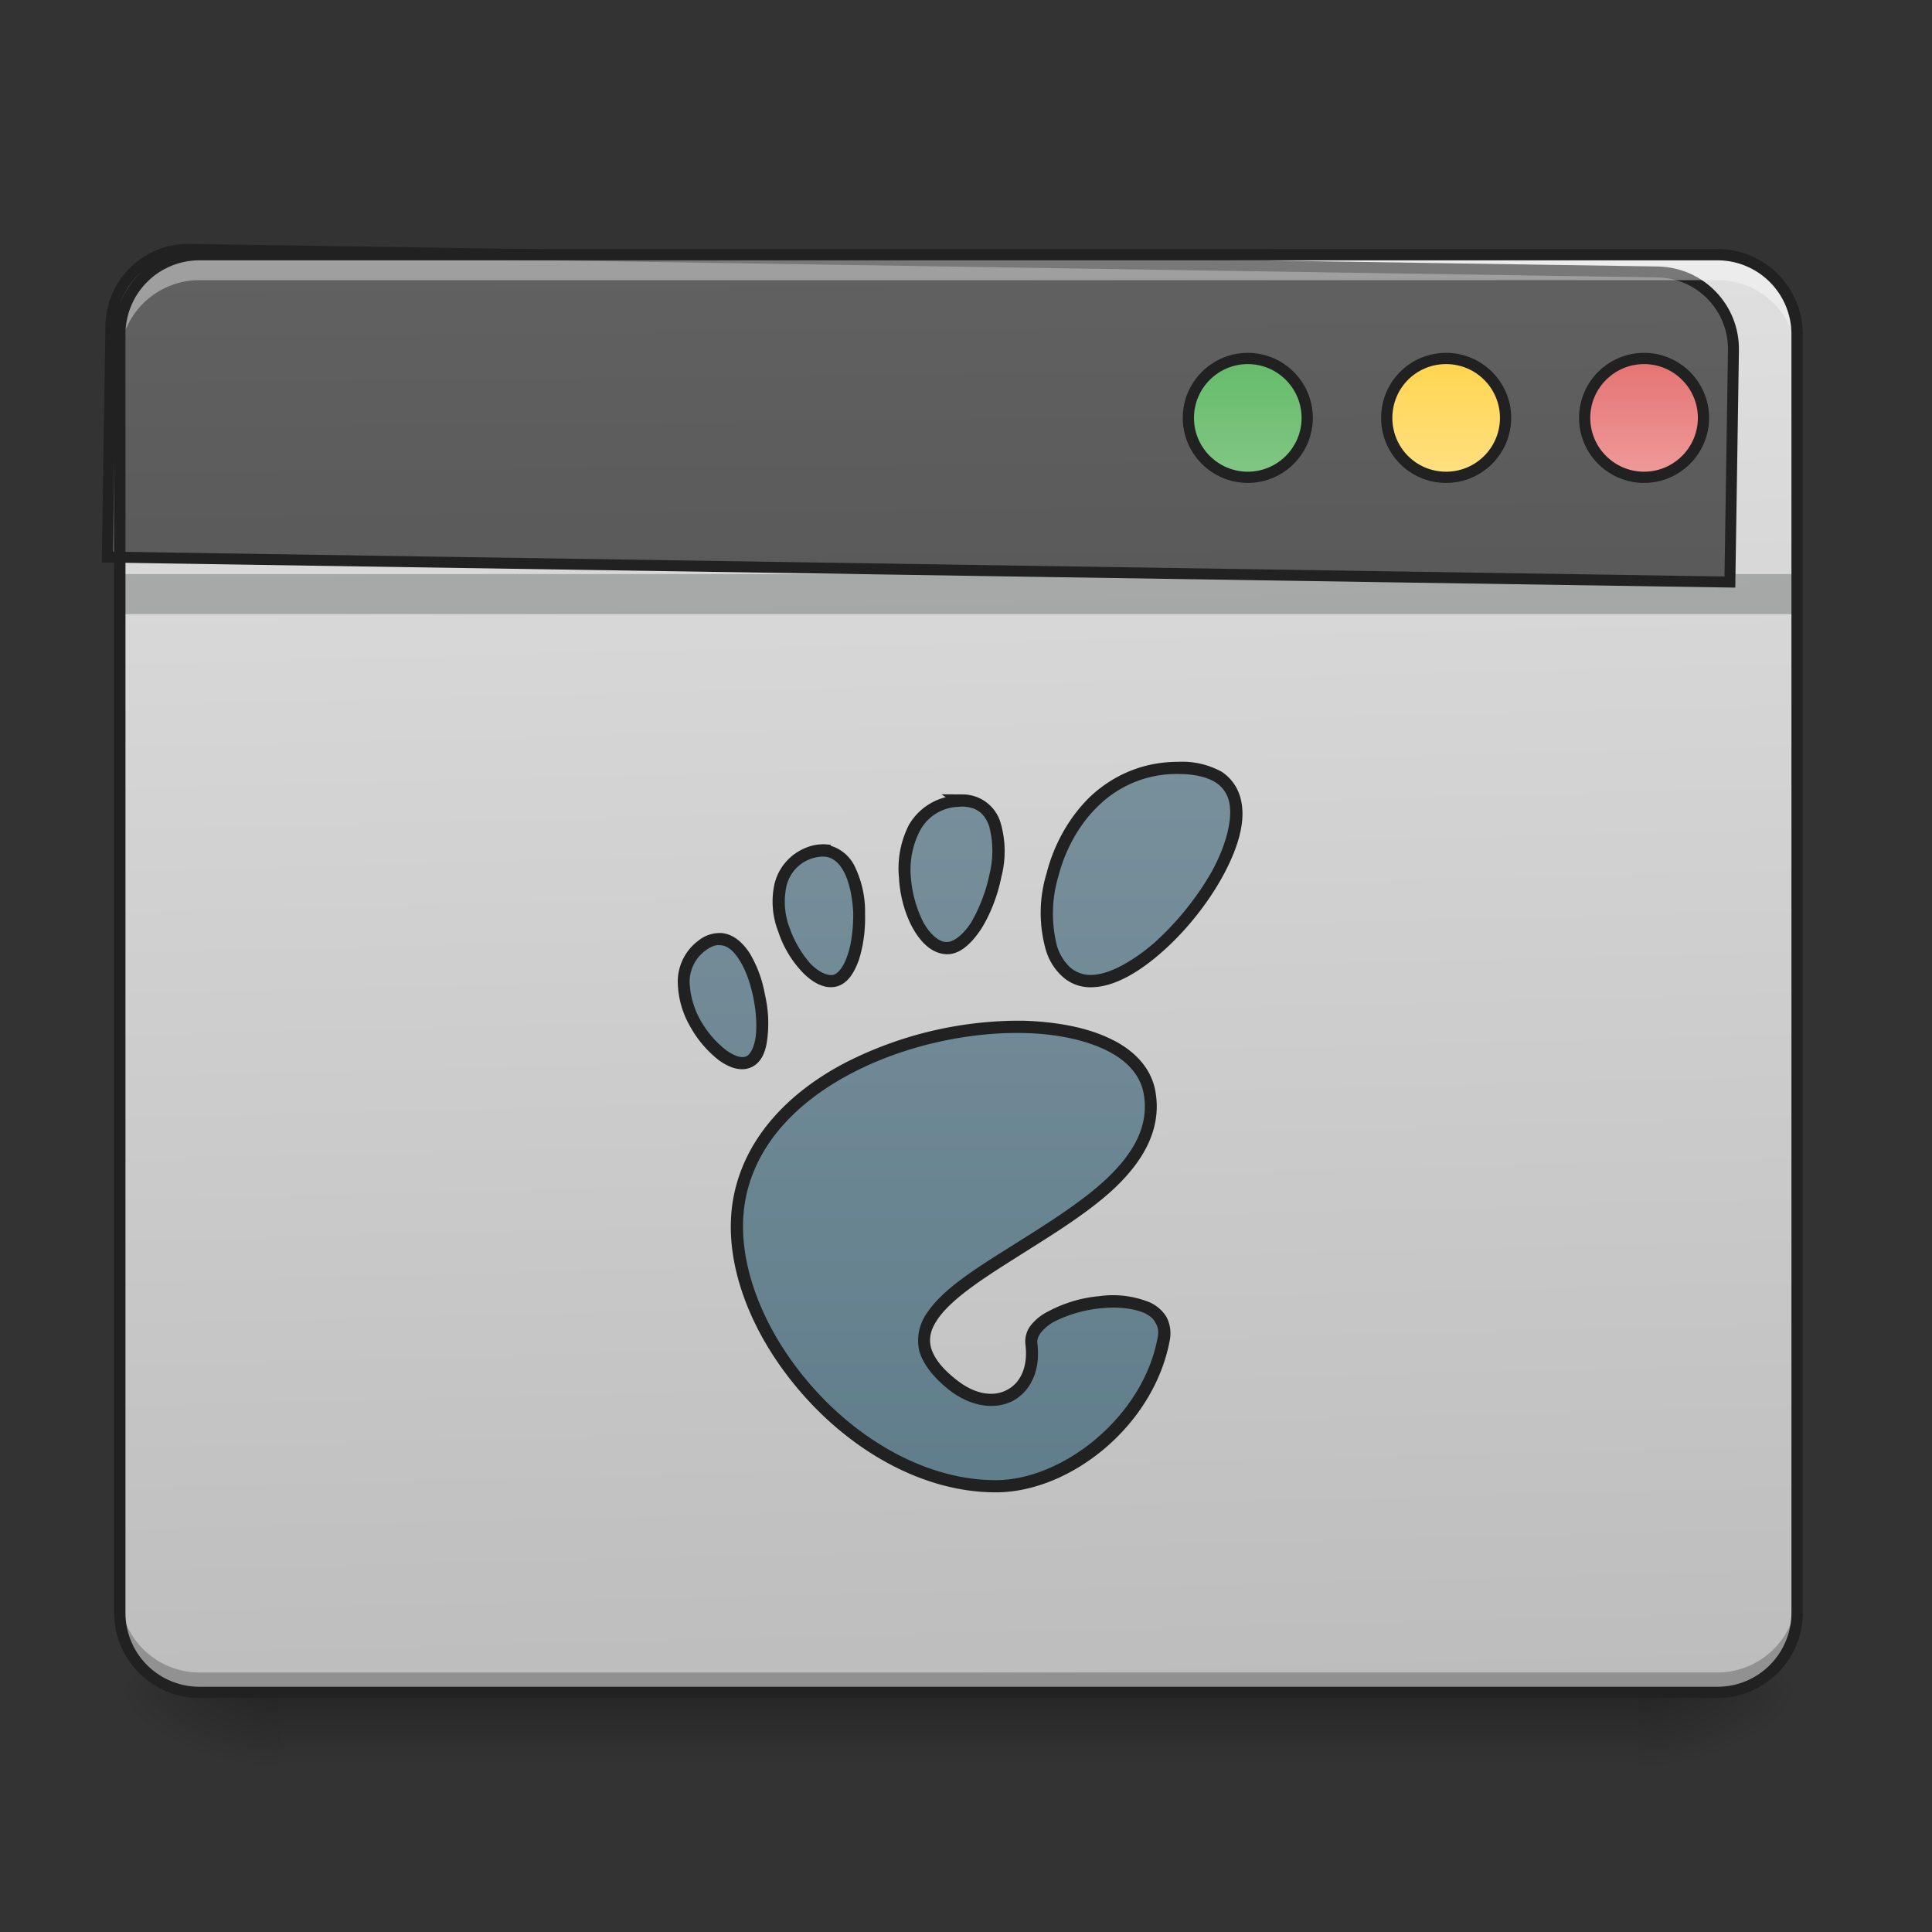 <svg xmlns="http://www.w3.org/2000/svg" width="16pt" height="16pt" viewBox="0 0 16 16"><rect x="0" y="0" width="16" height="16" fill="#333333" stroke="none"/><defs><linearGradient id="a" gradientUnits="userSpaceOnUse" x1="254" y1="233.5" x2="254" y2="254.667" gradientTransform="matrix(.031 0 0 .031 0 6.72)"><stop offset="0" stop-opacity=".275"/><stop offset="1" stop-opacity="0"/></linearGradient><radialGradient id="b" gradientUnits="userSpaceOnUse" cx="450.909" cy="189.579" fx="450.909" fy="189.579" r="21.167" gradientTransform="matrix(0 -.039 -.07 0 26.727 31.798)"><stop offset="0" stop-opacity=".314"/><stop offset=".222" stop-opacity=".275"/><stop offset="1" stop-opacity="0"/></radialGradient><radialGradient id="c" gradientUnits="userSpaceOnUse" cx="450.909" cy="189.579" fx="450.909" fy="189.579" r="21.167" gradientTransform="matrix(0 .039 .07 0 -10.85 -3.764)"><stop offset="0" stop-opacity=".314"/><stop offset=".222" stop-opacity=".275"/><stop offset="1" stop-opacity="0"/></radialGradient><radialGradient id="d" gradientUnits="userSpaceOnUse" cx="450.909" cy="189.579" fx="450.909" fy="189.579" r="21.167" gradientTransform="matrix(0 -.039 .07 0 -10.85 31.798)"><stop offset="0" stop-opacity=".314"/><stop offset=".222" stop-opacity=".275"/><stop offset="1" stop-opacity="0"/></radialGradient><radialGradient id="e" gradientUnits="userSpaceOnUse" cx="450.909" cy="189.579" fx="450.909" fy="189.579" r="21.167" gradientTransform="matrix(0 .039 -.07 0 26.727 -3.764)"><stop offset="0" stop-opacity=".314"/><stop offset=".222" stop-opacity=".275"/><stop offset="1" stop-opacity="0"/></radialGradient><linearGradient id="f" gradientUnits="userSpaceOnUse" x1="306.917" y1="-25.792" x2="305.955" y2="-135.329" gradientTransform="matrix(.038 0 0 .109 -2.927 16.82)"><stop offset="0" stop-color="#bdbdbd"/><stop offset="1" stop-color="#e0e0e0"/></linearGradient><linearGradient id="g" gradientUnits="userSpaceOnUse" x1="306.917" y1="-25.792" x2="305.955" y2="-135.329" gradientTransform="matrix(4.556 0 0 13.146 -353.973 2034.18)"><stop offset="0" stop-color="#424242"/><stop offset="1" stop-color="#616161"/></linearGradient><linearGradient id="h" gradientUnits="userSpaceOnUse" x1="349.25" y1="-158.083" x2="349.25" y2="-115.75" gradientTransform="matrix(.75 0 0 .75 71.438 -2.48)"><stop offset="0" stop-color="#66bb6a"/><stop offset="1" stop-color="#81c784"/></linearGradient><linearGradient id="i" gradientUnits="userSpaceOnUse" x1="349.25" y1="-158.083" x2="349.25" y2="-115.75" gradientTransform="matrix(.75 0 0 .75 124.354 -2.479)"><stop offset="0" stop-color="#ffd54f"/><stop offset="1" stop-color="#ffe082"/></linearGradient><linearGradient id="j" gradientUnits="userSpaceOnUse" x1="349.25" y1="-158.083" x2="349.25" y2="-115.75" gradientTransform="matrix(.75 0 0 .75 177.27 -2.48)"><stop offset="0" stop-color="#e57373"/><stop offset="1" stop-color="#ef9a9a"/></linearGradient><linearGradient id="k" gradientUnits="userSpaceOnUse" x1="234.777" y1="-38.283" x2="234.777" y2="141.634" gradientTransform="matrix(.034 0 0 .034 -.634 7.611)"><stop offset="0" stop-color="#78909c"/><stop offset="1" stop-color="#607d8b"/></linearGradient></defs><path d="M2.316 14.016h11.246v.664H2.316zm0 0" fill="url(#a)"/><path d="M13.563 14.016h1.32v-.66h-1.32zm0 0" fill="url(#b)"/><path d="M2.316 14.016H.992v.664h1.324zm0 0" fill="url(#c)"/><path d="M2.316 14.016H.992v-.66h1.324zm0 0" fill="url(#d)"/><path d="M13.563 14.016h1.32v.664h-1.32zm0 0" fill="url(#e)"/><path d="M1.652 2.11h12.57a.66.66 0 0 1 .66.66v10.585c0 .368-.292.66-.66.66H1.653a.66.66 0 0 1-.66-.66V2.77c0-.364.297-.66.66-.66zm0 0" fill="url(#f)"/><path d="M1.652 14.023a.662.662 0 0 1-.66-.66v-.172c0 .364.297.66.66.66h12.57a.66.66 0 0 0 .66-.66v.172a.66.66 0 0 1-.66.66zm0 0" fill-opacity=".235"/><path d="M.992 4.754h13.89v.332H.993zm0 0" fill="#0a0d0e" fill-opacity=".235"/><path d="M199.823 255.094c-43.932 0-79.834 35.902-79.834 79.835v239.977h1679.84V334.929c0-43.933-35.43-79.835-79.836-79.835zm0 0" transform="rotate(.882) scale(.008)" fill="url(#g)" stroke-width="11.339" stroke-linecap="round" stroke="#212121"/><path d="M1.652 2.148a.66.66 0 0 0-.66.66v.172a.66.66 0 0 1 .66-.66h12.57c.368 0 .66.293.66.66V2.81a.657.657 0 0 0-.66-.66zm0 0" fill="#fff" fill-opacity=".392"/><path d="M1.652 2.063a.707.707 0 0 0-.707.707v10.585c0 .391.317.707.707.707h12.57c.391 0 .708-.316.708-.707V2.77a.707.707 0 0 0-.707-.708zm0 .093h12.57c.34 0 .614.274.614.614v10.585c0 .34-.274.614-.613.614H1.653a.612.612 0 0 1-.614-.614V2.77c0-.34.274-.614.613-.614zm0 0" fill="#212121"/><path d="M333.343-121.009c8.75 0 15.874 7.124 15.874 15.874 0 8.749-7.125 15.873-15.874 15.873s-15.873-7.124-15.873-15.873c0-8.75 7.124-15.874 15.873-15.874zm0 0" transform="matrix(.031 0 0 .031 0 6.72)" fill="url(#h)" stroke-width="3" stroke-linecap="round" stroke="#212121"/><path d="M386.338-121.009c8.75 0 15.874 7.124 15.874 15.874 0 8.749-7.125 15.873-15.874 15.873-8.874 0-15.873-7.124-15.873-15.873 0-8.75 6.999-15.874 15.873-15.874zm0 0" transform="matrix(.031 0 0 .031 0 6.72)" fill="url(#i)" stroke-width="3" stroke-linecap="round" stroke="#212121"/><path d="M439.208-121.009c8.75 0 15.874 7.124 15.874 15.874 0 8.749-7.125 15.873-15.874 15.873-8.75 0-15.873-7.124-15.873-15.873 0-8.75 7.124-15.874 15.873-15.874zm0 0" transform="matrix(.031 0 0 .031 0 6.72)" fill="url(#j)" stroke-width="3" stroke-linecap="round" stroke="#212121"/><path d="M9.758 6.36c-1.16 0-1.38 1.765-.723 1.765.652 0 1.887-1.766.723-1.766zm-1.79.269c-.019 0-.034.004-.058.004-.656.086-.426 1.199-.074 1.219.336.02.71-1.22.133-1.223zm-1.14.414a.306.306 0 0 0-.137.023c-.527.22-.078 1.118.22 1.055.269-.055.304-1.055-.083-1.078zm-.863.734a.214.214 0 0 0-.149.051c-.425.317.141 1.082.391.965.219-.105.078-1.004-.242-1.016zm2.5.727c-.918-.016-2.13.453-2.336 1.387-.223 1.011.922 2.418 2.117 2.418.586 0 1.266-.536 1.39-1.215.098-.52-1.14-.313-1.093.031.05.41-.3.613-.645.348-1.093-.844 1.817-1.262 1.625-2.418-.062-.356-.507-.54-1.058-.551zm0 0" fill="url(#k)"/><path d="M9.758 6.309c-.301 0-.547.117-.73.289-.18.175-.301.402-.36.632a1.127 1.127 0 0 0-.008.633.48.48 0 0 0 .137.223.34.34 0 0 0 .238.09c.184 0 .39-.117.586-.29.191-.167.375-.394.5-.62.125-.227.2-.454.156-.641a.374.374 0 0 0-.16-.234.68.68 0 0 0-.36-.082zm0 .101c.14 0 .238.027.305.067a.255.255 0 0 1 .117.168c.03.144-.028.359-.145.574a2.43 2.43 0 0 1-.48.593c-.188.16-.38.262-.52.262a.257.257 0 0 1-.172-.062.403.403 0 0 1-.11-.18 1.082 1.082 0 0 1 .013-.578c.054-.211.168-.426.332-.582a.922.922 0 0 1 .66-.262zm-1.961.168l.035.024a.49.49 0 0 0-.305.23.793.793 0 0 0-.082.438c.008.152.051.304.117.421.067.118.157.204.27.211.113.008.211-.086.29-.203.077-.12.14-.281.171-.437a.843.843 0 0 0-.008-.453.328.328 0 0 0-.316-.23zm.172.102h.004c.12.004.183.062.218.16a.8.8 0 0 1 .004.398c-.03.149-.09.297-.156.407-.07.105-.148.16-.203.156-.059 0-.129-.059-.188-.16a1.001 1.001 0 0 1-.105-.38.703.703 0 0 1 .074-.378.373.373 0 0 1 .301-.2c.02 0 .035-.003.05-.003zm-1.137.312a.378.378 0 0 0-.156.028.433.433 0 0 0-.262.3.685.685 0 0 0 .031.395.901.901 0 0 0 .196.332c.082.086.18.144.277.125.098-.02.156-.113.195-.223.035-.11.055-.242.051-.379a.855.855 0 0 0-.078-.379.328.328 0 0 0-.207-.187v-.008zm-.008.102c.074.004.13.054.172.14.043.09.066.215.07.336 0 .125-.015.254-.05.348-.032.094-.079.148-.118.156-.046.008-.117-.023-.187-.094a.914.914 0 0 1-.172-.296.608.608 0 0 1-.027-.34.316.316 0 0 1 .312-.25zm-.86.633a.28.28 0 0 0-.179.062.423.423 0 0 0-.172.34.758.758 0 0 0 .102.371.92.92 0 0 0 .234.277c.09.067.192.102.278.059.082-.04.117-.133.128-.238a1.038 1.038 0 0 0-.02-.36 1.005 1.005 0 0 0-.124-.34c-.059-.093-.14-.164-.238-.171h-.008zm-.003.101c.059 0 .113.043.164.125.05.078.09.192.113.305.024.117.032.234.02.328-.012.09-.047.148-.074.16-.036.02-.098.004-.172-.05a.832.832 0 0 1-.211-.247.695.695 0 0 1-.09-.316.322.322 0 0 1 .133-.262c.047-.035.086-.047.117-.043zm2.504.625a3.177 3.177 0 0 0-1.457.344c-.453.234-.82.598-.926 1.082-.117.531.121 1.148.535 1.633.414.488 1.012.847 1.63.847.616 0 1.308-.55 1.44-1.257a.294.294 0 0 0-.027-.196.316.316 0 0 0-.137-.12.816.816 0 0 0-.418-.052 1.11 1.11 0 0 0-.421.125.425.425 0 0 0-.145.114.217.217 0 0 0-.047.16c.024.187-.043.32-.148.375-.102.058-.254.05-.414-.074-.133-.102-.196-.192-.22-.274-.019-.078-.003-.148.052-.23.105-.16.355-.328.636-.504.282-.18.598-.367.832-.586.235-.223.391-.485.34-.793-.03-.195-.172-.348-.37-.442-.196-.097-.454-.144-.731-.152h-.004zm0 .102c.27.004.512.054.691.14.176.086.29.207.317.371.043.266-.09.489-.313.7-.223.207-.531.394-.816.574-.281.176-.543.344-.668.535a.391.391 0 0 0-.063.313c.032.109.114.218.254.328.184.14.383.16.528.082.144-.082.226-.258.195-.48 0-.028.008-.052.031-.083a.374.374 0 0 1 .11-.09 1.1 1.1 0 0 1 .382-.11c.14-.015.278 0 .367.04.043.023.075.047.09.082.02.031.028.07.016.125-.121.652-.785 1.176-1.34 1.176-.578 0-1.152-.34-1.55-.809-.403-.472-.622-1.062-.516-1.547.097-.449.441-.789.875-1.015.433-.227.96-.34 1.41-.332zm0 0" fill="#212121"/></svg>